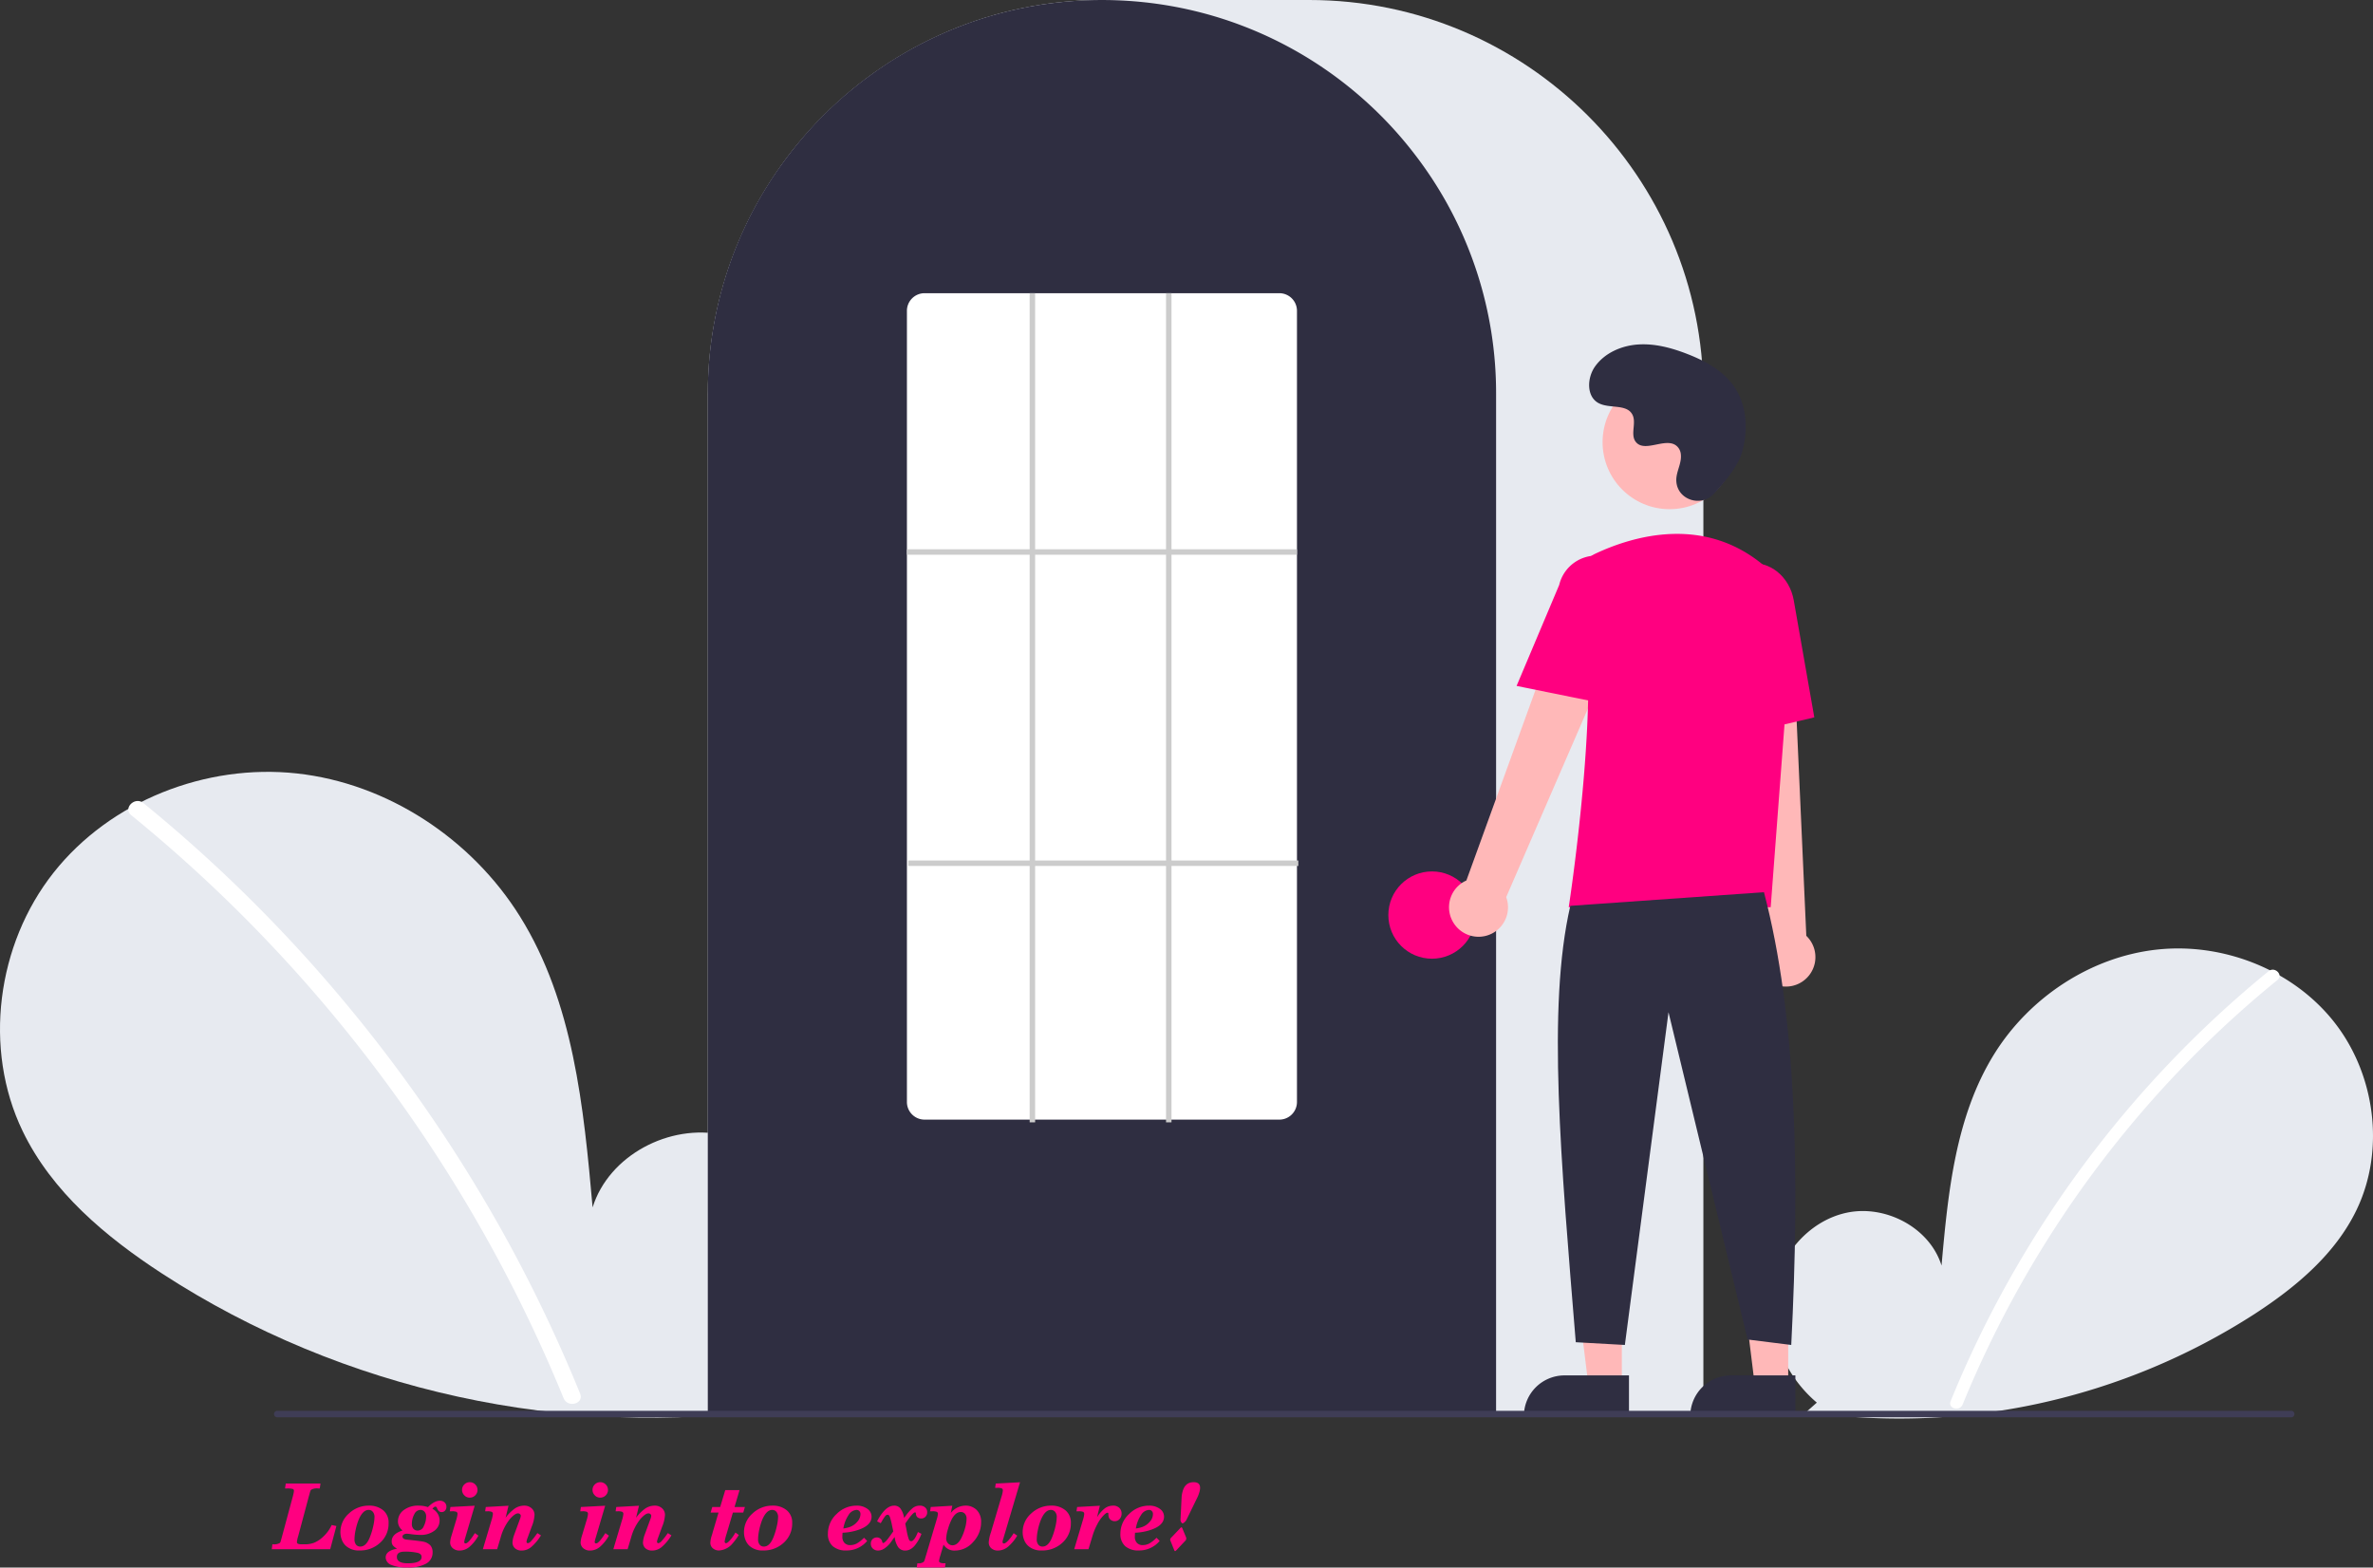 <svg xmlns="http://www.w3.org/2000/svg" width="870" height="574.733" viewBox="0 0 870 574.733"><rect x="0" y="0" width="870" height="574.733" fill="#333333" stroke="none"/><g id="Group_4099" data-name="Group 4099" transform="translate(-5304 8984)"><path id="Path_5601" fill="#e7eaf0" d="M831.092,704.187c-11.138-9.412-17.9-24.28-16.13-38.754s12.764-27.78,27.018-30.854,30.5,5.435,34.834,19.359c2.383-26.846,5.129-54.818,19.4-77.68,12.924-20.7,35.309-35.514,59.569-38.164s49.8,7.359,64.933,26.507,18.835,46.985,8.238,68.969c-7.806,16.195-22.188,28.247-37.257,38.052A240.451,240.451,0,0,1,827.245,707.6Z" data-name="Path 5601" transform="translate(5139 -9173.931)"/><path id="Path_5602" fill="#fff" d="M996.728,546.01A396.755,396.755,0,0,0,880.15,703.646c-1.112,2.725,3.313,3.911,4.412,1.216a392.343,392.343,0,0,1,115.4-155.618c2.284-1.86-.97-5.08-3.236-3.235Z" data-name="Path 5602" transform="translate(5139 -9173.931)"/><path id="Path_5603" fill="#e7eaf0" d="M445.067,701.63c15.3-12.927,24.591-33.348,22.154-53.228s-17.531-38.156-37.11-42.378-41.9,7.464-47.844,26.59c-3.273-36.873-7.044-75.292-26.648-106.693-17.751-28.433-48.5-48.778-81.818-52.418s-68.4,10.107-89.185,36.407S158.747,574.445,173.3,604.64c10.722,22.243,30.475,38.8,51.172,52.264,66.029,42.965,147.939,60.884,225.877,49.414" data-name="Path 5603" transform="translate(5139 -9173.931)"/><path id="Path_5604" fill="#fff" d="M217.567,484.373a540.35,540.35,0,0,1,75.3,74.777,548.077,548.077,0,0,1,59.386,87.891,545.843,545.843,0,0,1,25.43,53.846c1.527,3.743-4.55,5.372-6.06,1.671a536.355,536.355,0,0,0-49.009-92.727,539.729,539.729,0,0,0-65.729-81.2,538.459,538.459,0,0,0-43.766-39.815c-3.138-2.555,1.332-6.978,4.444-4.444Z" data-name="Path 5604" transform="translate(5139 -9173.931)"/><path id="Path_5605" fill="#e7eaf0" d="M789.5,708.931h-365v-374.5c0-79.678,64.822-144.5,144.5-144.5h76c79.677,0,144.5,64.822,144.5,144.5Z" data-name="Path 5605" transform="translate(5139 -9173.931)"/><path id="Path_5606" fill="#2f2e41" d="M713.5,708.931h-289v-374.5a143.382,143.382,0,0,1,27.6-84.944c.664-.9,1.326-1.8,2.009-2.681a144.467,144.467,0,0,1,30.754-29.851c.66-.48,1.322-.952,1.994-1.423a144.159,144.159,0,0,1,31.472-16.459c.661-.25,1.334-.5,2.007-.742a144.021,144.021,0,0,1,31.108-7.336c.658-.09,1.333-.16,2.008-.23a146.288,146.288,0,0,1,31.105,0c.673.07,1.349.141,2.014.231a143.992,143.992,0,0,1,31.1,7.335c.673.241,1.346.492,2.009.743a143.8,143.8,0,0,1,31.106,16.216c.672.461,1.344.933,2.006,1.4a145.991,145.991,0,0,1,18.383,15.564A144.291,144.291,0,0,1,683.9,246.809c.681.88,1.343,1.773,2.005,2.677a143.382,143.382,0,0,1,27.6,84.946Z" data-name="Path 5606" transform="translate(5139 -9173.931)"/><circle id="Ellipse_215" cx="16" cy="16" r="16" fill="#ff0080" data-name="Ellipse 215" transform="translate(5813 -8664.5)"/><path id="Path_5607" fill="#ffb8b8" d="M594.6,507.783h-12.26l-5.833-47.288h18.1Z" data-name="Path 5607" transform="translate(5304 -8984)"/><path id="Path_5608" fill="#2f2e41" d="M573.582,504.28h23.644v14.887H558.7a14.887,14.887,0,0,1,14.887-14.887Z" data-name="Path 5608" transform="translate(5304 -8984)"/><path id="Path_5609" fill="#ffb8b8" d="M655.6,507.783h-12.26l-5.833-47.288h18.1Z" data-name="Path 5609" transform="translate(5304 -8984)"/><path id="Path_5610" fill="#2f2e41" d="M634.582,504.28h23.644v14.887H619.7a14.887,14.887,0,0,1,14.887-14.887Z" data-name="Path 5610" transform="translate(5304 -8984)"/><path id="Path_5611" fill="#ffb8b8" d="M698.1,528.6a10.743,10.743,0,0,1,4.51-15.843L744.284,397.89l20.507,11.192L717.206,518.853A10.8,10.8,0,0,1,698.1,528.6Z" data-name="Path 5611" transform="translate(5139 -9173.931)"/><path id="Path_5612" fill="#ffb8b8" d="M814.336,550.184a10.743,10.743,0,0,1-2.893-16.217l-12.91-121.509,23.338,1.066,5.365,119.521a10.8,10.8,0,0,1-12.9,17.139Z" data-name="Path 5612" transform="translate(5139 -9173.931)"/><circle id="Ellipse_216" cx="24.561" cy="24.561" r="24.561" fill="#ffb8b8" data-name="Ellipse 216" transform="translate(5891.545 -8846.438)"/><path id="Path_5613" fill="#ff0080" d="M814.18,522.549H740.133l.089-.576c.133-.861,13.2-86.439,3.562-114.436a11.813,11.813,0,0,1,6.069-14.583h0c13.772-6.485,40.208-14.471,62.52,4.909a28.235,28.235,0,0,1,9.459,23.4Z" data-name="Path 5613" transform="translate(5139 -9173.931)"/><path id="Path_5614" fill="#ff0080" d="M754.354,448.181l-33.336-6.763,15.626-37.03a14,14,0,1,1,27.106,7Z" data-name="Path 5614" transform="translate(5139 -9173.931)"/><path id="Path_5615" fill="#ff0080" d="M797.05,460.739l-2-45.941c-1.52-8.636,3.424-16.8,11.027-18.135s15.032,4.66,16.558,13.36l7.533,42.928Z" data-name="Path 5615" transform="translate(5139 -9173.931)"/><path id="Path_5616" fill="#2f2e41" d="M811.716,517.049c11.914,45.377,13.214,103.069,10,166l-16-2-29-120-16,122-18-1c-5.377-66.03-10.613-122.715-2-160Z" data-name="Path 5616" transform="translate(5139 -9173.931)"/><path id="Path_5617" fill="#2f2e41" d="M793.289,371.035c-4.582,4.881-13.091,2.261-13.688-4.407a8.049,8.049,0,0,1,.01-1.556c.308-2.954,2.015-5.635,1.606-8.754a4.59,4.59,0,0,0-.84-2.149c-3.651-4.889-12.222,2.187-15.668-2.239-2.113-2.714.371-6.987-1.251-10.021-2.14-4-8.479-2.029-12.454-4.221-4.423-2.439-4.158-9.225-1.247-13.353,3.551-5.034,9.776-7.72,15.923-8.107s12.253,1.275,17.992,3.511c6.521,2.541,12.988,6.053,17,11.788,4.88,6.973,5.35,16.348,2.909,24.5C802.1,360.99,797.031,367.049,793.289,371.035Z" data-name="Path 5617" transform="translate(5139 -9173.931)"/><path id="Path_5618" fill="#3f3d56" d="M1004.98,709.574H266.686a1.191,1.191,0,1,1,0-2.381H1004.98a1.191,1.191,0,1,1,0,2.381Z" data-name="Path 5618" transform="translate(5139 -9173.931)"/><path id="Path_5619" fill="#fff" d="M634,600.431H504a6.465,6.465,0,0,1-6.5-6.415V303.846a6.465,6.465,0,0,1,6.5-6.415H634a6.465,6.465,0,0,1,6.5,6.415V594.015A6.465,6.465,0,0,1,634,600.431Z" data-name="Path 5619" transform="translate(5139 -9173.931)"/><rect id="Rectangle_592" width="143" height="2" fill="#ccc" data-name="Rectangle 592" transform="translate(5636.5 -8782.61)"/><rect id="Rectangle_593" width="143" height="2" fill="#ccc" data-name="Rectangle 593" transform="translate(5637 -8668.5)"/><rect id="Rectangle_594" width="2" height="304" fill="#ccc" data-name="Rectangle 594" transform="translate(5681.5 -8876.5)"/><rect id="Rectangle_595" width="2" height="304" fill="#ccc" data-name="Rectangle 595" transform="translate(5731.5 -8876.5)"/><path id="Path_5620" fill="#ff0080" d="M20.6-8.867l1.733.367L20.067,0H-1.367l.233-1.8H-1a4.351,4.351,0,0,0,2.567-.467,1.246,1.246,0,0,0,.3-.517q.1-.317.567-2.017l3.9-14.467a12.813,12.813,0,0,0,.433-2.1.7.7,0,0,0-.5-.733,8.422,8.422,0,0,0-2.133-.167H3.5l.267-1.8H16.5l-.267,1.8h-.6A4.171,4.171,0,0,0,13.1-21.8a1.1,1.1,0,0,0-.333.517q-.1.317-.567,2.017L8.333-4.8a10.337,10.337,0,0,0-.467,2.133.687.687,0,0,0,.383.683A3.577,3.577,0,0,0,9.633-1.8h1.2A9.033,9.033,0,0,0,14.4-2.467,10.909,10.909,0,0,0,17.6-4.7,12.871,12.871,0,0,0,20.6-8.867Zm13.667-7.1a7.826,7.826,0,0,1,5.333,1.8A5.808,5.808,0,0,1,41.467-9.5,9.328,9.328,0,0,1,38.4-2.4,10.7,10.7,0,0,1,30.8.467a6.992,6.992,0,0,1-5-1.7,5.647,5.647,0,0,1-1.467-2.183A7.6,7.6,0,0,1,23.8-6.233a9.027,9.027,0,0,1,3.117-6.85A10.467,10.467,0,0,1,34.267-15.967ZM34.133-14.4q-2.133,0-3.667,3.667a21.715,21.715,0,0,0-1.067,3.6A17.281,17.281,0,0,0,28.967-3.6a2.991,2.991,0,0,0,.567,1.933,1.9,1.9,0,0,0,1.567.7q2.167,0,3.533-3.5A25.067,25.067,0,0,0,35.817-8.35,16.582,16.582,0,0,0,36.3-11.8a2.837,2.837,0,0,0-.6-1.883A1.946,1.946,0,0,0,34.133-14.4ZM55.9-15.433q2.333-2.333,4.367-2.333A2.451,2.451,0,0,1,62-17.15a2.1,2.1,0,0,1,.667,1.617,1.978,1.978,0,0,1-.5,1.383,1.637,1.637,0,0,1-1.267.55q-1.133,0-1.667-1.433Q59-15.6,58.667-15.6q-.533,0-1.133.8a4.781,4.781,0,0,1,2.633,4.333,4.508,4.508,0,0,1-1.983,3.75,8.146,8.146,0,0,1-5.017,1.483,28.449,28.449,0,0,1-3.9-.333,9.007,9.007,0,0,0-1.133-.1,1.97,1.97,0,0,0-1.117.3.87.87,0,0,0-.45.733q0,1,1.633,1.133,4.633.467,5.933.733A4.937,4.937,0,0,1,56.783-1.4,3.765,3.765,0,0,1,57.6,1.167,4.557,4.557,0,0,1,55.217,5.3a13.493,13.493,0,0,1-6.883,1.433,14.241,14.241,0,0,1-5.85-.967A3.006,3.006,0,0,1,40.4,3.033Q40.4.567,44.6-.2a4.539,4.539,0,0,1-1.567-1.2A2.438,2.438,0,0,1,42.6-2.867q0-2.733,4-4a4.141,4.141,0,0,1-1.7-3.267,5.076,5.076,0,0,1,2.117-4.2,8.666,8.666,0,0,1,5.45-1.633A10.79,10.79,0,0,1,55.9-15.433ZM53.167-14.4a2.489,2.489,0,0,0-2.2,1.433A7.542,7.542,0,0,0,50-9.233a2.51,2.51,0,0,0,.583,1.767,2.047,2.047,0,0,0,1.583.633,2.4,2.4,0,0,0,2.2-1.6,7.954,7.954,0,0,0,.867-3.6,2.487,2.487,0,0,0-.583-1.7A1.884,1.884,0,0,0,53.167-14.4ZM47.3.9q-2.8,0-2.8,1.933,0,2.333,4,2.333,5.067,0,5.067-2.333,0-1.133-1.467-1.5A20.755,20.755,0,0,0,47.3.9ZM73.033-15.933l-3.5,11.867a7.545,7.545,0,0,0-.333,1.4.471.471,0,0,0,.533.533q1,0,3.367-3.767l1.3.933A15.074,15.074,0,0,1,71.05-.8,5.628,5.628,0,0,1,67.5.5a3.662,3.662,0,0,1-2.483-.85,2.72,2.72,0,0,1-.983-2.15,10.017,10.017,0,0,1,.5-2.467l1.7-5.667a9.906,9.906,0,0,0,.5-2.233.839.839,0,0,0-.4-.833,4.289,4.289,0,0,0-1.633-.2h-.8l.233-1.567Zm-3.8-7.8a2.728,2.728,0,0,1,2-.833,2.728,2.728,0,0,1,2,.833,2.728,2.728,0,0,1,.833,2,2.728,2.728,0,0,1-.833,2A2.767,2.767,0,0,1,71.2-18.9a2.664,2.664,0,0,1-1.967-.85,2.745,2.745,0,0,1-.833-1.983A2.728,2.728,0,0,1,69.233-23.733Zm16.2,7.8-1.067,4.4A15.125,15.125,0,0,1,87.8-14.95a6.126,6.126,0,0,1,3.4-1.017A3.868,3.868,0,0,1,93.9-15a3.181,3.181,0,0,1,1.067,2.467,13.1,13.1,0,0,1-1.033,4.267L92.367-4a5.76,5.76,0,0,0-.333,1.267.537.537,0,0,0,.15.367A.429.429,0,0,0,92.5-2.2a1.994,1.994,0,0,0,1.2-.75,23.272,23.272,0,0,0,2.033-2.583l.3-.367,1.3.833A18.221,18.221,0,0,1,93.767-.8,5.478,5.478,0,0,1,90.3.5a3.6,3.6,0,0,1-2.483-.817A2.819,2.819,0,0,1,86.9-2.533a9.646,9.646,0,0,1,.667-2.9l2.067-5.633a3.832,3.832,0,0,0,.3-1.2.776.776,0,0,0-.317-.6,1.041,1.041,0,0,0-.683-.267q-1.233,0-3.167,2.3a18.651,18.651,0,0,0-3.233,6.6L81.267,0H76.033L79.2-10.633a11.034,11.034,0,0,0,.5-2.233.839.839,0,0,0-.4-.833,4.289,4.289,0,0,0-1.633-.2h-.8l.233-1.567Zm35.433,0-3.5,11.867a7.545,7.545,0,0,0-.333,1.4.471.471,0,0,0,.533.533q1,0,3.367-3.767l1.3.933A15.074,15.074,0,0,1,118.883-.8a5.628,5.628,0,0,1-3.55,1.3,3.662,3.662,0,0,1-2.483-.85,2.72,2.72,0,0,1-.983-2.15,10.017,10.017,0,0,1,.5-2.467l1.7-5.667a9.907,9.907,0,0,0,.5-2.233.839.839,0,0,0-.4-.833,4.289,4.289,0,0,0-1.633-.2h-.8l.233-1.567Zm-3.8-7.8a2.728,2.728,0,0,1,2-.833,2.728,2.728,0,0,1,2,.833,2.728,2.728,0,0,1,.833,2,2.728,2.728,0,0,1-.833,2,2.767,2.767,0,0,1-2.033.833,2.664,2.664,0,0,1-1.967-.85,2.745,2.745,0,0,1-.833-1.983A2.728,2.728,0,0,1,117.067-23.733Zm16.2,7.8-1.067,4.4a15.125,15.125,0,0,1,3.433-3.417,6.126,6.126,0,0,1,3.4-1.017,3.868,3.868,0,0,1,2.7.967,3.181,3.181,0,0,1,1.067,2.467,13.1,13.1,0,0,1-1.033,4.267L140.2-4a5.76,5.76,0,0,0-.333,1.267.537.537,0,0,0,.15.367.429.429,0,0,0,.317.167,1.994,1.994,0,0,0,1.2-.75,23.273,23.273,0,0,0,2.033-2.583l.3-.367,1.3.833A18.221,18.221,0,0,1,141.6-.8,5.478,5.478,0,0,1,138.133.5a3.6,3.6,0,0,1-2.483-.817,2.819,2.819,0,0,1-.917-2.217,9.646,9.646,0,0,1,.667-2.9l2.067-5.633a3.832,3.832,0,0,0,.3-1.2.776.776,0,0,0-.317-.6,1.041,1.041,0,0,0-.683-.267q-1.233,0-3.167,2.3a18.65,18.65,0,0,0-3.233,6.6L129.1,0h-5.233l3.167-10.633a11.033,11.033,0,0,0,.5-2.233.839.839,0,0,0-.4-.833,4.289,4.289,0,0,0-1.633-.2h-.8l.233-1.567ZM168.633-6.1l1.233.9A22.84,22.84,0,0,1,167.6-2.133a6.945,6.945,0,0,1-5,2.6,3.3,3.3,0,0,1-2.25-.8,2.511,2.511,0,0,1-.917-1.967,9.414,9.414,0,0,1,.467-2.567q.2-.567.367-1.233l2.167-7.333h-2.9l.6-2.033h2.9l1.867-6.2h5.233l-1.833,6.2h3.8l-.6,2.033h-3.8l-2.333,7.867a19.479,19.479,0,0,0-.7,2.767.64.64,0,0,0,.15.417.443.443,0,0,0,.35.183q.5,0,1.517-1.133A16.083,16.083,0,0,0,168.633-6.1Zm13.6-9.867a7.826,7.826,0,0,1,5.333,1.8A5.808,5.808,0,0,1,189.433-9.5a9.328,9.328,0,0,1-3.067,7.1,10.7,10.7,0,0,1-7.6,2.867,6.992,6.992,0,0,1-5-1.7A5.647,5.647,0,0,1,172.3-3.417a7.6,7.6,0,0,1-.533-2.817,9.027,9.027,0,0,1,3.117-6.85A10.467,10.467,0,0,1,182.233-15.967ZM182.1-14.4q-2.133,0-3.667,3.667a21.716,21.716,0,0,0-1.067,3.6,17.28,17.28,0,0,0-.433,3.533,2.991,2.991,0,0,0,.567,1.933,1.9,1.9,0,0,0,1.567.7q2.167,0,3.533-3.5a25.067,25.067,0,0,0,1.183-3.883,16.582,16.582,0,0,0,.483-3.45,2.837,2.837,0,0,0-.6-1.883A1.946,1.946,0,0,0,182.1-14.4ZM215.767-4.2l1.167,1.167a9.768,9.768,0,0,1-7.6,3.5,7.28,7.28,0,0,1-5.05-1.583,5.865,5.865,0,0,1-1.75-4.583,9.725,9.725,0,0,1,3.167-7.183,10.235,10.235,0,0,1,7.367-3.083,6.413,6.413,0,0,1,3.9,1.15,3.456,3.456,0,0,1,1.567,2.883q0,3.467-5.667,5.1a20.552,20.552,0,0,1-4.967.8q-.067.867-.067,1.467a3.157,3.157,0,0,0,.767,2.25,2.741,2.741,0,0,0,2.1.817,5.123,5.123,0,0,0,2.433-.6A11.813,11.813,0,0,0,215.767-4.2ZM208.2-7.6a11.423,11.423,0,0,0,2.333-.533,6.552,6.552,0,0,0,2.817-1.983,4.262,4.262,0,0,0,1.117-2.717,1.592,1.592,0,0,0-.4-1.15A1.41,1.41,0,0,0,213-14.4a3.672,3.672,0,0,0-2.9,1.883A12.37,12.37,0,0,0,208.2-7.6Zm18.767,3.133-1.233,1.733A9.461,9.461,0,0,1,223.4-.367,4.337,4.337,0,0,1,220.967.5a2.758,2.758,0,0,1-1.933-.7,2.366,2.366,0,0,1-.767-1.833,2.243,2.243,0,0,1,.617-1.633A2.155,2.155,0,0,1,220.5-4.3a1.921,1.921,0,0,1,1.967,1.667q.1.367.3.367.7,0,2.367-2.367l1.367-1.9L226.033-8.7a22.287,22.287,0,0,0-.833-3.233q-.3-.7-.767-.7a1.2,1.2,0,0,0-.9.517,19.012,19.012,0,0,0-1.433,2.25l-.033.067a.645.645,0,0,0-.083.117q-.05.083-.083.15l-1.333-.667a16.474,16.474,0,0,1,1.833-2.967q2.133-2.8,4.4-2.8a2.84,2.84,0,0,1,2.317,1.033,8.2,8.2,0,0,1,1.35,3.467l.733-.967a13.259,13.259,0,0,1,2.6-2.783,4.127,4.127,0,0,1,2.433-.75,2.825,2.825,0,0,1,1.95.667,2.211,2.211,0,0,1,.75,1.733,2.3,2.3,0,0,1-.617,1.65,2.047,2.047,0,0,1-1.55.65,2.041,2.041,0,0,1-1.45-.483,1.758,1.758,0,0,1-.517-1.35q-.033-.4-.3-.4-.833,0-3.6,4.1l.533,2.733a19.161,19.161,0,0,0,.767,3.033q.3.7.833.7,1.167,0,2.5-3.367l1.3.667a14.985,14.985,0,0,1-1.9,3.567Q233.167.5,230.867.5A3.1,3.1,0,0,1,228.3-.733,8.194,8.194,0,0,1,227.067-4Zm21.167-11.467L247.6-13.3a6.887,6.887,0,0,1,5.267-2.667,5.646,5.646,0,0,1,4.25,1.633,6.053,6.053,0,0,1,1.583,4.4,10.449,10.449,0,0,1-2.9,7.267A8.819,8.819,0,0,1,249.133.5a4.572,4.572,0,0,1-4.2-2.167L243.8,2.167a14.394,14.394,0,0,0-.533,2.133q0,.867,1.9.867h.5l-.233,1.567H235.1l.233-1.567h.133a3.175,3.175,0,0,0,2.1-.467,1.221,1.221,0,0,0,.35-.517q.117-.317.617-2.017l3.833-12.9a10.338,10.338,0,0,0,.5-2.133.83.83,0,0,0-.417-.833,4.434,4.434,0,0,0-1.65-.2H240l.233-1.567Zm3.1,2.3q-1.8,0-3.2,2.467a19.389,19.389,0,0,0-1.45,3.683A13.418,13.418,0,0,0,245.9-3.9a2.475,2.475,0,0,0,.667,1.75,2.145,2.145,0,0,0,1.633.717q1.867,0,3.233-2.633a18.927,18.927,0,0,0,1.383-3.667,13.643,13.643,0,0,0,.55-3.467,2.586,2.586,0,0,0-.583-1.767A1.958,1.958,0,0,0,251.233-13.633Zm21.733-10.9L266.9-4.067l-.167.533a3.357,3.357,0,0,0-.167.867q0,.567.5.567.567,0,1.567-1.067a16.7,16.7,0,0,0,2-2.7l1.3.9a15,15,0,0,1-2.867,3.6A6,6,0,0,1,264.9.5a3.565,3.565,0,0,1-2.467-.833,2.807,2.807,0,0,1-.933-2.2,13.5,13.5,0,0,1,.767-3.533l3.9-13.2a10.018,10.018,0,0,0,.5-2.2.839.839,0,0,0-.4-.833,4.289,4.289,0,0,0-1.633-.2h-.8l.233-1.567ZM284.4-15.967a7.826,7.826,0,0,1,5.333,1.8A5.808,5.808,0,0,1,291.6-9.5a9.328,9.328,0,0,1-3.067,7.1,10.7,10.7,0,0,1-7.6,2.867,6.992,6.992,0,0,1-5-1.7,5.647,5.647,0,0,1-1.467-2.183,7.6,7.6,0,0,1-.533-2.817,9.027,9.027,0,0,1,3.117-6.85A10.467,10.467,0,0,1,284.4-15.967Zm-.133,1.567q-2.133,0-3.667,3.667a21.718,21.718,0,0,0-1.067,3.6A17.281,17.281,0,0,0,279.1-3.6a2.991,2.991,0,0,0,.567,1.933,1.9,1.9,0,0,0,1.567.7q2.167,0,3.533-3.5A25.067,25.067,0,0,0,285.95-8.35a16.581,16.581,0,0,0,.483-3.45,2.837,2.837,0,0,0-.6-1.883A1.946,1.946,0,0,0,284.267-14.4Zm17.967-1.533L301.2-11.7a12.5,12.5,0,0,1,2.883-3.3,5.06,5.06,0,0,1,3.017-.967,3.149,3.149,0,0,1,2.25.8,2.791,2.791,0,0,1,.85,2.133,2.841,2.841,0,0,1-.717,1.967,2.3,2.3,0,0,1-1.783.8,2.414,2.414,0,0,1-1.433-.45,1.939,1.939,0,0,1-.8-1.183,4.381,4.381,0,0,1-.1-1.033q0-.433-.333-.433-.467,0-1.333.867a12.973,12.973,0,0,0-2.383,3.317,23.664,23.664,0,0,0-1.85,4.55L298.067,0h-5.233L296-10.633a9.906,9.906,0,0,0,.5-2.233.839.839,0,0,0-.4-.833,4.289,4.289,0,0,0-1.633-.2h-.8l.233-1.567ZM323-4.2l1.167,1.167a9.768,9.768,0,0,1-7.6,3.5,7.28,7.28,0,0,1-5.05-1.583,5.865,5.865,0,0,1-1.75-4.583,9.725,9.725,0,0,1,3.167-7.183,10.235,10.235,0,0,1,7.367-3.083,6.413,6.413,0,0,1,3.9,1.15,3.456,3.456,0,0,1,1.567,2.883q0,3.467-5.667,5.1a20.552,20.552,0,0,1-4.967.8q-.067.867-.067,1.467a3.157,3.157,0,0,0,.767,2.25,2.741,2.741,0,0,0,2.1.817,5.123,5.123,0,0,0,2.433-.6A11.813,11.813,0,0,0,323-4.2Zm-7.567-3.4a11.423,11.423,0,0,0,2.333-.533,6.552,6.552,0,0,0,2.817-1.983,4.262,4.262,0,0,0,1.117-2.717,1.592,1.592,0,0,0-.4-1.15,1.41,1.41,0,0,0-1.067-.417,3.672,3.672,0,0,0-2.9,1.883A12.37,12.37,0,0,0,315.433-7.6Zm13.033,3.3L331.6-7.6q.4-.433.567-.433t.333.433l1.367,3.3a1.179,1.179,0,0,1-.367,1.267l-3.1,3.3Q330,.7,329.817.7t-.35-.433l-1.333-3.3a1.047,1.047,0,0,1-.1-.65A1.566,1.566,0,0,1,328.467-4.3ZM334-10.8l3.933-8.067a11.86,11.86,0,0,0,.833-2.2q.933-3.5-2.133-3.5-3.167,0-4.067,3.433a9.264,9.264,0,0,0-.367,2.267l-.4,8.067a1.644,1.644,0,0,0,.2.8q.333.533.567.533T333.4-10A3.134,3.134,0,0,0,334-10.8Z" data-name="Path 5620" transform="translate(5405 -8416)"/></g></svg>